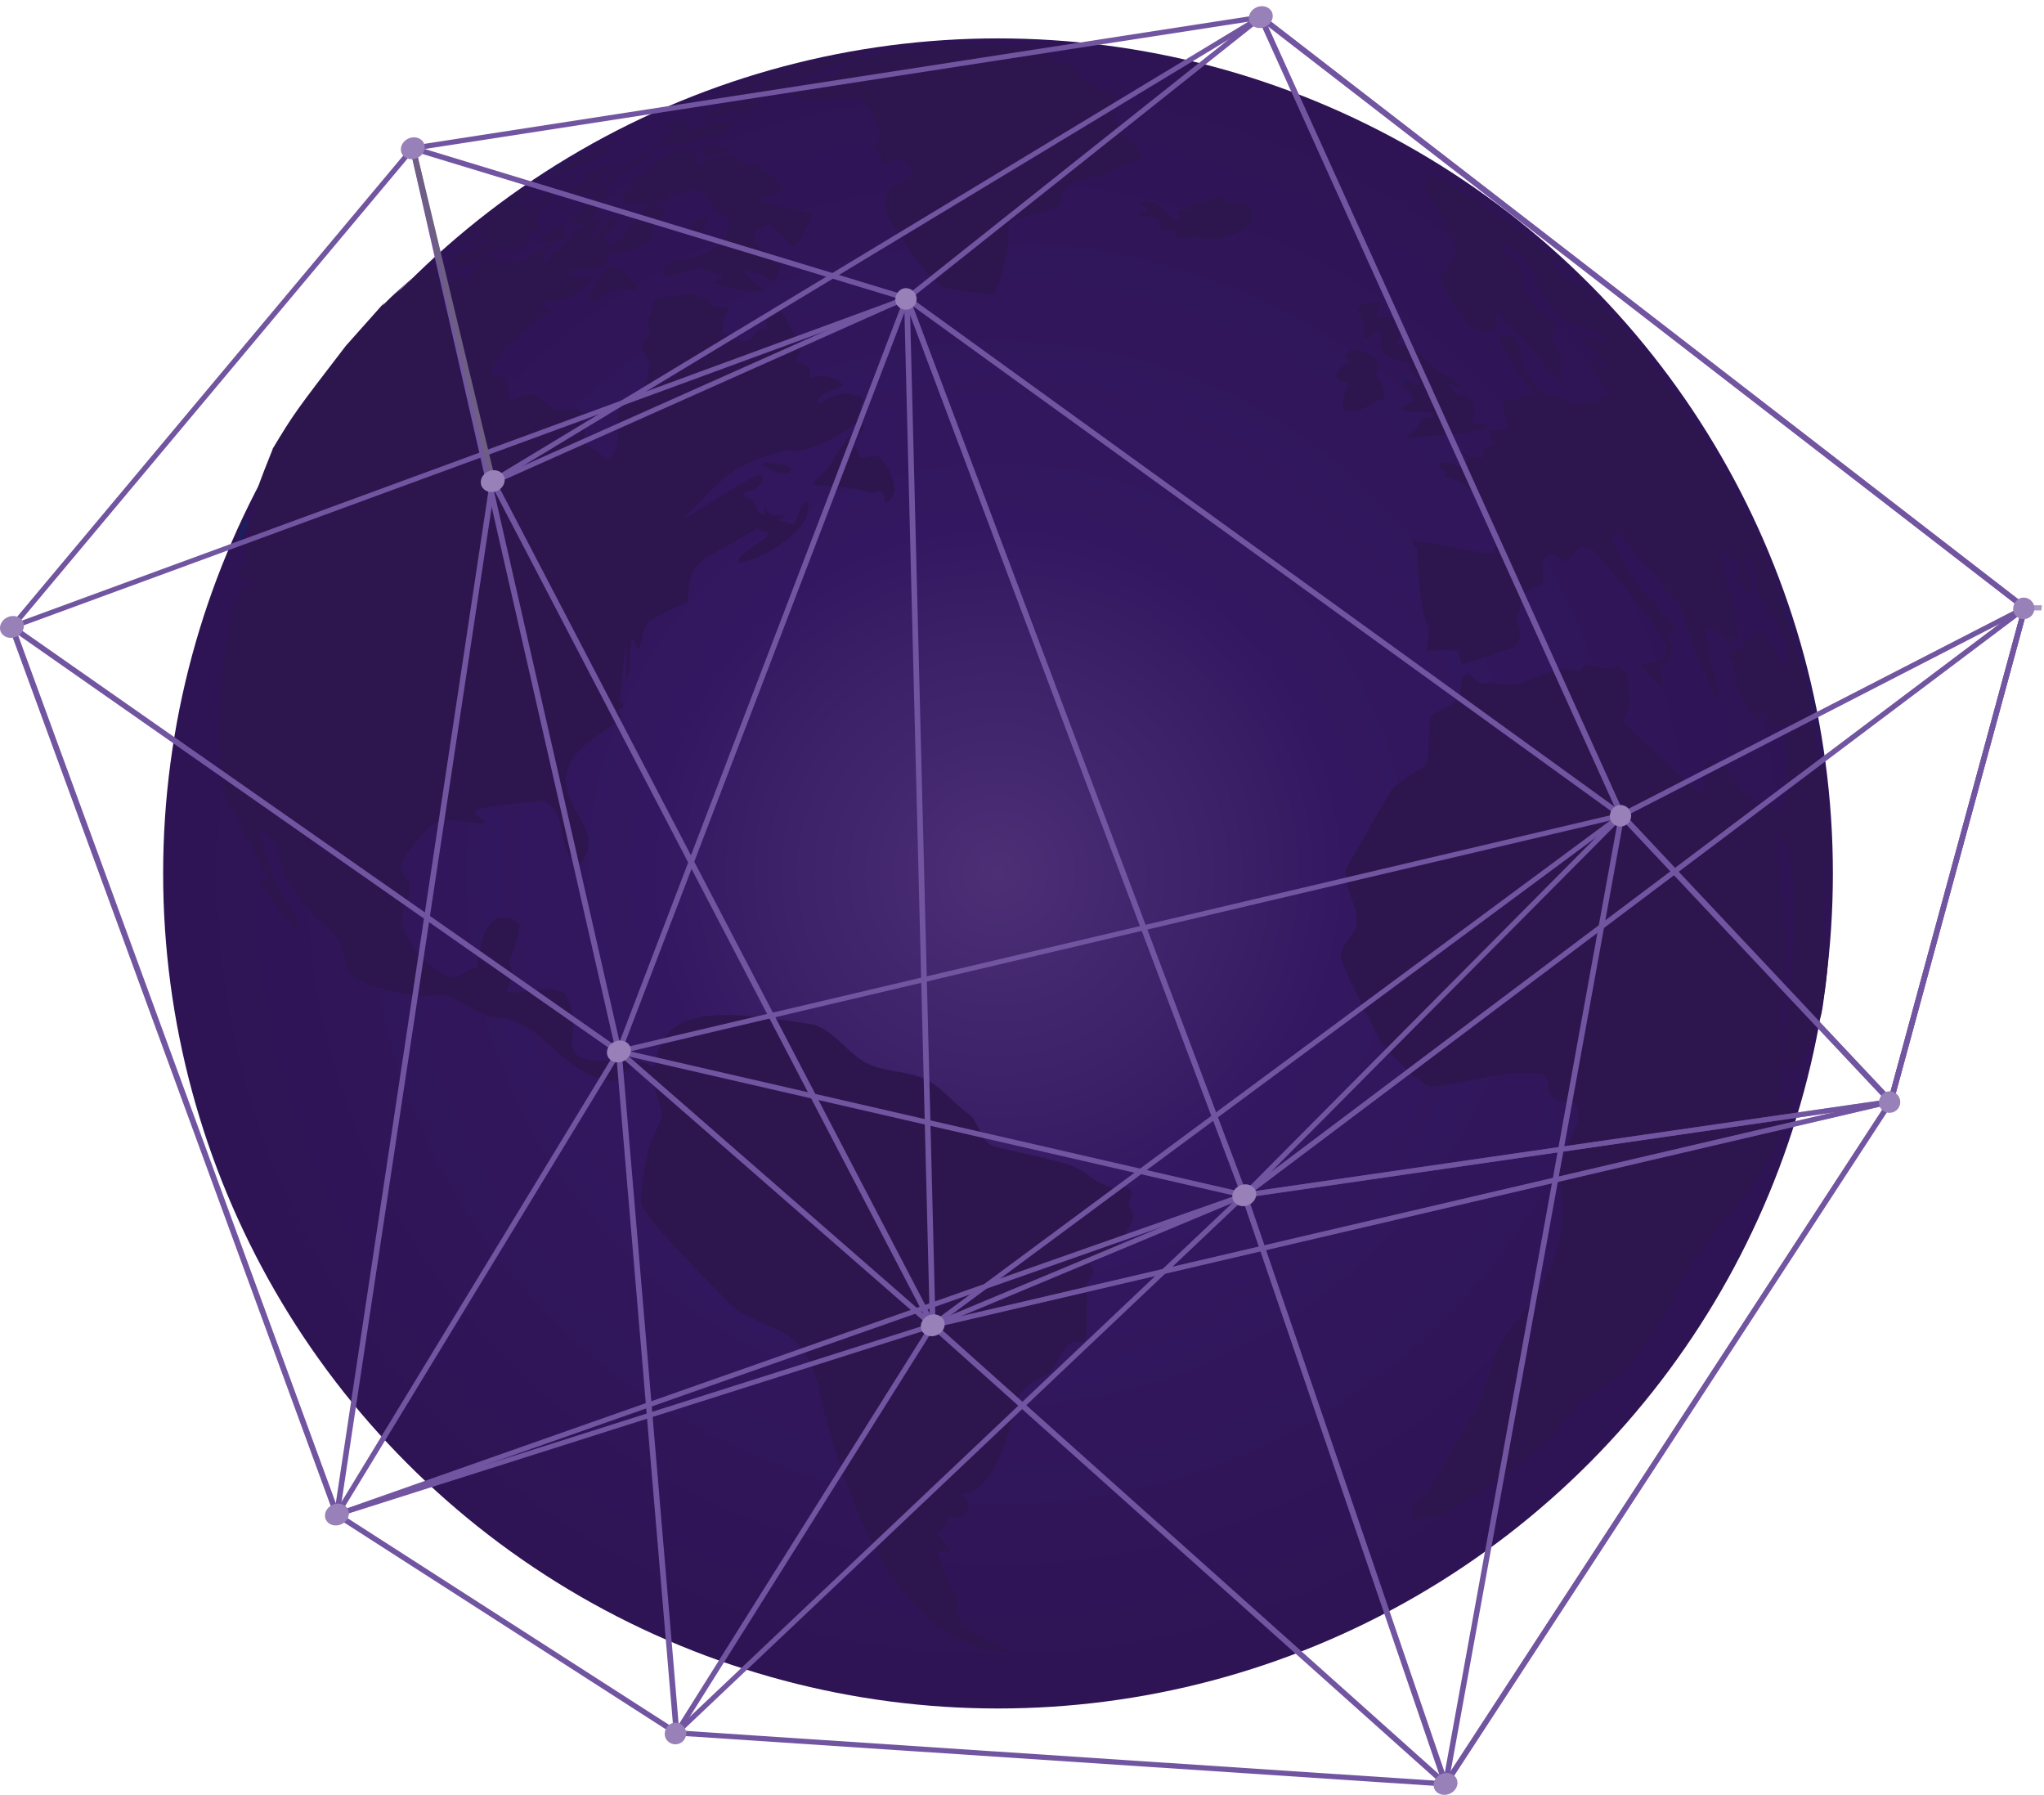 <svg width="213" height="187" viewBox="0 0 213 187" fill="none" xmlns="http://www.w3.org/2000/svg">
<g clip-path="url(#clip0)">
<circle cx="104" cy="91" r="87" fill="url(#paint0_radial)"/>
<path style="mix-blend-mode:screen" d="M64.006 17.349C64.006 17.349 63.938 17.304 63.758 17.349H63.652L62.749 17.53C62.126 17.721 61.54 18.018 61.018 18.41V18.41C61.116 18.41 61.221 18.41 61.319 18.455C61.417 18.5 61.425 18.62 61.395 18.665C61.061 18.944 60.706 19.195 60.333 19.417C60.243 19.462 60.236 19.462 60.183 19.462C60.123 19.229 60.401 19.154 60.409 18.951C60.04 19.075 59.707 19.287 59.438 19.568C59.43 19.592 59.43 19.619 59.438 19.643C59.483 19.816 59.573 19.966 59.611 20.147C59.637 20.212 59.655 20.28 59.664 20.35C59.664 20.478 59.581 20.598 59.603 20.733C59.598 20.756 59.598 20.779 59.603 20.801C59.829 21.034 61.861 19.861 62.388 19.297C62.508 19.177 62.854 18.477 62.629 18.485C62.385 18.523 62.145 18.586 61.914 18.673C62.38 18.357 62.907 18.139 63.381 17.823C63.411 17.891 63.968 17.387 64.006 17.349Z" fill="#2D164E"/>
<path style="mix-blend-mode:screen" d="M58.256 23.441H58.218C58.147 23.47 58.081 23.51 58.023 23.561C57.682 23.897 57.323 24.213 56.947 24.509C56.254 24.93 56.051 25.058 56.021 25.155C56.113 25.157 56.204 25.145 56.292 25.118C56.555 25.065 56.585 25.065 56.638 25.118C56.691 25.17 56.706 25.328 56.826 25.366C56.965 25.371 57.104 25.359 57.24 25.328C57.858 25.251 58.441 25.004 58.926 24.614C59.061 24.456 58.73 23.862 58.73 23.862C58.623 23.673 58.456 23.525 58.256 23.441V23.441Z" fill="#2D164E"/>
<path style="mix-blend-mode:screen" d="M59.919 18.425C59.852 18.415 59.783 18.415 59.716 18.425C59.294 18.53 58.906 18.745 58.595 19.049V19.049C58.655 19.049 58.723 19.049 58.783 19.049C58.843 19.049 58.783 19.102 58.738 19.229C58.693 19.357 58.602 19.515 58.738 19.478C59.068 19.284 59.376 19.055 59.656 18.793C59.972 18.56 60.047 18.44 59.919 18.425Z" fill="#2D164E"/>
<path style="mix-blend-mode:screen" d="M88.254 6.919C87.639 7.423 86.906 7.762 86.124 7.904C85.043 8.197 83.981 8.551 82.94 8.965C82.105 10.085 84.205 10.469 84.227 10.469C89.428 10.085 89.495 10.145 89.856 10.469C89.856 10.469 92.302 13.176 91.512 14.635C91.196 15.229 91.196 15.251 91.211 15.334C91.271 15.65 91.648 15.672 91.753 15.936C91.919 16.342 91.753 16.808 91.979 17.199C92.664 17.041 93.213 16.327 94.033 16.688C94.213 16.732 94.379 16.817 94.52 16.937C94.661 17.056 94.773 17.207 94.846 17.377C94.918 17.547 94.951 17.731 94.941 17.915C94.93 18.1 94.877 18.279 94.786 18.44C94.214 19.117 93.175 19.087 92.656 19.854C92.278 20.541 92.156 21.34 92.31 22.11C92.408 22.425 96.472 29.306 98.421 29.96C97.442 15.672 96.728 9.168 95.742 6.085C96.63 8.799 97.345 14.131 98.421 29.96C103.29 30.893 103.388 30.78 103.689 30.427C104.208 29.848 105.081 25.403 105.088 25.358C105.216 24.704 104.87 24.012 105.247 23.381C105.442 23.05 105.465 23.042 106.684 22.674C110.514 21.515 110.514 21.515 110.62 20.786C110.725 20.057 110.778 19.628 111.47 19.282C113.141 18.432 115.068 18.312 116.738 17.455C117.448 17.162 118.137 16.82 118.8 16.432C118.8 16.432 119.131 16.191 118.74 15.68C118.168 14.928 117.303 14.522 116.753 13.762C116.506 13.244 116.312 12.703 116.174 12.146C115.895 11.537 116.016 11.394 116.362 11.025C116.836 10.544 116.505 10.348 115.534 9.777C112.351 7.897 112.321 7.852 112.05 7.431L112.102 7.295L112.268 7.235C111.342 6.325 109.453 7.047 108.994 5.317L108.678 5.16C108.695 5.07 108.718 4.983 108.746 4.896H108.874C108.452 4.844 107.248 4.761 107.241 4.761C106.565 4.747 105.889 4.803 105.224 4.926C104.524 5.054 103.937 4.596 103.267 4.573C102.327 4.573 100.257 4.573 99.429 4.573C97.924 4.656 97.924 4.656 97.736 4.776C96.915 4.779 96.096 4.859 95.29 5.017C95.29 5.017 95.29 5.017 95.245 5.017H95.313C95.736 5.018 96.157 5.066 96.569 5.16C96.487 5.16 96.487 5.16 95.41 5.16C95.031 5.149 94.651 5.164 94.274 5.205C91.973 5.45 89.718 6.02 87.576 6.897C87.697 6.919 87.697 6.919 88.254 6.919Z" fill="#2D164E"/>
<path style="mix-blend-mode:screen" d="M73.571 23.305C73.767 22.779 73.684 22.553 73.308 22.598C73.308 22.598 72.194 22.892 71.983 23.388C71.87 23.674 72.329 24.411 72.51 24.523C72.999 24.817 73.563 23.328 73.571 23.305Z" fill="#2D164E"/>
<path style="mix-blend-mode:screen" d="M81.45 7.641C81.202 7.739 80.954 7.829 80.698 7.927C81.496 7.739 84.069 7.032 84.461 6.919C82.982 7.448 81.474 7.892 79.945 8.25C79.735 8.281 79.537 8.37 79.373 8.506C79.329 8.794 79.207 9.065 79.02 9.288C78.267 9.055 76.258 10.213 76.182 10.273C76.356 10.348 76.566 10.318 76.732 10.424V10.514C77.148 10.45 77.553 10.329 77.936 10.153C76.468 10.95 76.295 10.762 76.182 10.634C75.069 10.634 75.008 11.085 74.978 11.288C74.346 11.702 73.526 11.747 72.961 12.303L73.014 12.386C73.508 12.378 73.998 12.307 74.474 12.176C75.332 12.003 76.085 11.424 77.025 11.604C76.958 11.77 76.958 11.77 76.762 11.92C77.386 12.048 79.388 11.078 79.208 10.581L78.982 10.529C79.516 10.075 80.112 9.698 80.751 9.408C82.534 8.98 83.166 8.31 83.181 8.16H83.091C84.108 7.978 85.094 7.651 86.019 7.19C85.876 7.18 85.734 7.195 85.597 7.235L89.54 6.009C88.577 6.145 88.517 6.152 88.156 6.182C89.081 5.934 90.037 5.799 90.963 5.558C90.067 5.558 88.57 5.746 88.555 5.746C88.54 5.746 84.92 6.363 84.145 6.664C84.182 6.715 84.231 6.756 84.288 6.784C84.076 6.852 83.851 6.865 83.633 6.821C83.369 6.821 80.276 7.573 79.96 7.919C80.073 7.98 80.111 7.995 81.45 7.641Z" fill="#2D164E"/>
<path style="mix-blend-mode:screen" d="M80.028 23.395C80.585 23.35 81.804 24.899 81.819 24.899C82.112 25.283 82.414 25.651 82.692 25.651C83.445 25.509 84.603 22.583 84.611 22.553C84.644 22.454 84.659 22.349 84.656 22.245L79.057 20.974C79.572 20.629 80.129 20.348 80.713 20.139C81.3 19.876 81.601 19.748 81.578 19.59C81.533 19.192 79.561 17.334 78.613 17.176C78.179 17.196 77.745 17.148 77.326 17.034C76.89 16.823 76.942 16.116 76.348 16.064C75.45 16.178 74.574 16.429 73.751 16.808C72.879 17.139 72.871 17.131 72.736 17.124C72.588 16.619 72.53 16.092 72.562 15.567C71.963 15.504 71.358 15.542 70.771 15.68C69.086 16.078 64.058 20.282 65.007 20.944C65.955 21.606 69.168 20.944 69.597 20.718C69.53 20.448 69.492 20.275 70.899 20.117C72.088 19.989 72.269 19.696 72.404 19.508C72.776 19.757 73.131 20.03 73.466 20.327C73.872 20.763 74.045 21.358 74.429 21.831C74.91 22.41 76.024 22.343 76.032 23.403C76.032 23.403 75.791 25.802 72.48 26.794C71.486 27.088 70.41 27.035 69.469 27.547C69.311 27.658 69.194 27.819 69.138 28.005C69.082 28.19 69.09 28.389 69.161 28.569C69.341 28.735 69.913 28.802 71.667 28.216C72.999 27.765 72.999 27.765 75.362 28.802C75.174 29.005 75.174 29.005 74.218 29.359C74.737 29.817 78.786 30.66 79.614 30.201C79.614 30.081 79.614 30.081 79.373 29.975C78.698 29.445 78.061 28.867 77.469 28.246C78.421 28.259 79.345 28.564 80.118 29.118C80.276 29.223 80.382 29.299 80.464 29.276C80.916 29.133 81.668 27.441 81.307 27.065C80.555 26.245 79.05 26.358 78.613 25.08C78.229 23.959 80.013 23.395 80.028 23.395Z" fill="#2D164E"/>
<path style="mix-blend-mode:screen" d="M75.941 15.62C75.27 15.296 74.52 15.174 73.781 15.266C73.029 15.394 73.255 15.913 73.435 16.064C74.037 16.53 75.926 15.635 75.941 15.62Z" fill="#2D164E"/>
<path style="mix-blend-mode:screen" d="M75.738 9.596C76.1 9.484 76.212 9.461 76.333 9.506C76.335 9.521 76.335 9.536 76.333 9.551C76.148 9.645 75.954 9.719 75.753 9.769C75.312 9.886 74.882 10.04 74.466 10.228C74.248 10.363 74.226 10.619 74.323 10.664C74.421 10.709 74.323 10.664 74.971 10.499C75.219 10.424 75.482 10.499 75.723 10.393C76.325 10.175 76.837 9.784 77.416 9.529C77.778 9.371 78.169 9.318 78.53 9.145L78.606 9.092C78.606 9.092 78.606 9.092 78.327 9.017L78.508 8.927C79.004 8.694 79.004 8.671 79.019 8.626C79.034 8.581 78.906 8.626 78.861 8.589C78.937 8.483 79.125 8.446 79.087 8.265C79.192 8.137 79.366 8.092 79.463 7.964H79.358C78.334 8.276 77.329 8.648 76.348 9.077C76.46 9.078 76.572 9.06 76.679 9.025C76.429 9.163 76.156 9.257 75.874 9.303C75.493 9.379 75.142 9.565 74.865 9.837C75.163 9.786 75.456 9.705 75.738 9.596V9.596Z" fill="#2D164E"/>
<path style="mix-blend-mode:screen" d="M68.799 15.214C68.852 15.214 74.956 14.59 76.566 12.958C77.002 12.522 75.926 12.461 75.911 12.461C74.591 12.736 73.297 13.123 72.043 13.62C71.539 13.822 71.14 13.356 71.245 13.229C71.351 13.101 71.373 13.146 71.561 13.093C72.547 12.815 72.058 12.499 71.953 12.499C71.697 12.533 71.445 12.591 71.2 12.672C70.914 12.672 70.636 12.597 70.342 12.627C70.155 12.649 69.969 12.682 69.785 12.725C69.523 12.896 69.308 13.132 69.161 13.409C69.291 13.408 69.419 13.38 69.537 13.326C69.808 13.229 70.184 13.101 70.29 13.153C70.395 13.206 69.958 13.905 69.928 13.905C69.627 14.184 69.213 14.289 68.942 14.597C68.416 15.221 68.626 15.221 68.799 15.214Z" fill="#2D164E"/>
<path style="mix-blend-mode:screen" d="M190.844 90.504C190.708 88.082 190.588 84.841 190.339 82.42L190.038 80.404C189.459 78.487 189.406 78.148 188.27 71.38L188.315 71.471C185.53 62.229 185.53 62.229 185.478 61.777L185.515 61.822C184.746 59.507 183.82 57.246 182.746 55.055L179.736 49.227C178.868 48.059 177.791 47.062 176.56 46.286C177.802 47.047 178.882 48.046 179.736 49.227C178.592 47.354 177.117 44.82 175.898 42.992C170.63 35.856 170.562 35.713 167.318 32.224L163.856 28.72L163.465 28.366C163.978 28.988 164.528 29.578 165.113 30.133C164.853 29.971 164.602 29.796 164.361 29.607C164.845 30.26 165.42 30.84 166.069 31.329L165.934 31.419C163.518 29.449 161.456 27.08 159.017 25.14C160.237 25.892 161.2 27.02 162.532 27.637C162.223 27.065 158.506 23.877 156.067 22.373C155.312 21.977 154.598 21.506 153.938 20.966C154.048 21.002 154.156 21.045 154.261 21.094C154.026 20.895 153.775 20.716 153.509 20.56L153.381 20.658C152.802 20.4 152.257 20.075 151.755 19.688L152.101 19.808C151.898 19.342 149.761 18.357 149.595 18.304C149.693 18.553 149.693 18.553 150.054 18.966C149.302 18.71 148.933 17.921 148.196 17.658C148.331 17.996 148.707 18.154 148.843 18.492C148.572 19.079 148.572 19.079 148.617 19.44C149.139 20.68 149.745 21.884 150.431 23.042C151.718 25.02 151.665 25.712 151.657 25.779C151.409 27.614 151.409 27.614 150.393 28.336C150.024 28.607 150.032 28.735 150.227 29.216C150.227 29.284 152.952 35.6 155.45 34.48C156.248 34.111 155.849 32.788 155.661 32.149C155.864 32.299 160.327 36.736 161.162 38.165C161.561 38.826 161.915 39.458 162.615 39.458C162.81 38.521 162.732 37.547 162.389 36.653C161.396 34.811 161.636 34.6 162.126 34.142C162.126 33.698 162.126 33.532 160.794 32.675C159.898 32.081 159.898 32.081 158.679 30.118C158.212 29.366 158.98 28.426 158.295 27.719C157.635 27.11 157.019 26.454 156.451 25.757L156.353 25.524L156.444 25.388C157.106 25.606 159.334 27.08 159.499 27.539H159.318C161.042 31.389 161.042 31.389 162.675 32.908C164.097 34.232 166.265 34.036 167.702 35.345C167.465 35.286 167.235 35.201 167.017 35.089L166.874 35.179C166.965 35.352 167.077 35.503 167.183 35.66C166.372 35.359 165.539 35.12 164.692 34.946C165.64 36.247 166.987 37.202 167.702 38.706C166.769 38.706 166.709 37.315 165.708 37.398L165.61 37.556C165.61 37.556 166.746 39.631 166.859 39.812C166.972 39.992 167.822 40.872 167.747 41.308C167.175 41.255 167.175 41.255 167.07 41.308C166.995 41.481 166.965 41.676 166.889 41.857L166.987 41.985C164.361 41.797 164.361 41.797 164.338 42.053L163.977 42.278C163.363 41.957 162.703 41.734 162.02 41.616L163.285 41.834C162.771 41.435 162.127 41.242 161.478 41.293C161.132 41.293 161.049 41.293 160.071 40.195C159.318 39.375 158.506 38.172 158.566 37.15C158.566 36.728 157.941 34.931 157.467 34.894C157.407 34.894 156.045 34.894 156.278 35.548C157.16 37.229 158.195 38.825 159.371 40.315C159.875 40.894 159.898 40.977 159.913 41.007C159.928 41.037 159.838 41.09 159.461 41.165L158.581 41.308L158.325 41.669C156.933 41.631 156.933 41.631 156.549 42C156.701 42.813 156.925 43.611 157.219 44.384L156.993 44.782C156.377 44.685 155.747 44.76 155.172 45C155.31 45.44 155.478 45.87 155.676 46.286C155.373 46.489 155.044 46.651 154.698 46.767C154.687 47.088 154.618 47.404 154.495 47.7C153.724 47.772 152.955 47.537 152.357 47.046C152.52 47.328 152.699 47.602 152.892 47.865L152.756 48.302C152.458 48.429 152.151 48.534 151.838 48.617C151.191 48.204 151.191 48.204 150.137 48.174L149.949 48.58L150.822 49.332L150.461 49.587C156.745 51.332 155.729 57.634 155.729 57.694C152.801 57.483 149.979 56.611 147.074 56.318C147.237 56.586 147.426 56.838 147.639 57.07C147.639 57.145 147.962 64.936 148.963 65.237C148.692 67.643 148.692 67.643 148.64 67.861C150.671 67.703 151.093 67.673 151.966 67.861C152.305 69.237 152.305 69.237 152.32 69.26L157.083 67.681C158.4 67.515 158.731 65.853 158.017 64.733C158.769 61.605 158.814 61.589 160.771 60.815C160.771 58.288 160.771 58.288 161.012 58.115C161.922 57.363 162.63 58.566 163.48 58.574C164.233 57.198 164.895 56.318 166.107 57.356C166.167 57.408 172.812 65.034 173.474 67.177C173.971 68.794 173.738 68.824 170.931 69.207C171.587 70.096 172.345 70.906 173.188 71.621C173.429 70.869 172.955 70.117 173.098 69.365L173.512 69.418C173.866 68.891 174.009 68.267 174.332 67.733C173.918 66.274 173.918 66.274 173.926 65.755L174.347 65.643L174.919 66.395C174.776 65.71 174.776 65.71 172.526 63.011L172.631 62.575C171.57 62.101 170.735 61.732 167.92 55.972C168.081 55.736 168.305 55.551 168.568 55.438L174.957 62.958C174.957 62.958 174.957 62.958 176.883 68.463L178.908 73.095C178.946 72.798 178.966 72.499 178.968 72.2C178.861 71.121 178.646 70.056 178.328 69.019C177.636 65.575 177.636 65.575 177.975 65.319C178.459 65.451 178.907 65.69 179.285 66.019C179.663 66.349 179.961 66.76 180.157 67.222C180.301 66.959 180.425 66.685 180.526 66.402H180.977C181.369 63.281 179.111 60.574 179.502 57.416C179.767 57.338 180.051 57.351 180.308 57.453L180.127 57.837C180.403 58.19 180.749 58.482 181.143 58.694C181.285 59.152 181.285 59.642 181.143 60.1C181.498 60.614 181.825 61.146 182.121 61.695C183.626 60.822 181.369 59.281 181.828 58.002C182.498 57.859 182.58 58.078 182.814 58.596L182.595 59.002C182.829 59.379 182.829 59.379 183.175 60.725L182.927 61.086C184.018 63.77 186.486 65.861 186.381 69.064L186.005 69.275C184.703 68.403 184.77 65.515 182.656 66.064C182.624 66.341 182.512 66.603 182.332 66.816C182.084 66.733 181.737 66.635 181.482 66.575C181.553 66.844 181.693 67.091 181.888 67.29C181.399 67.703 180.744 67.455 180.225 67.711C180.18 68.032 180.162 68.356 180.172 68.681L180.571 68.801C180.782 70.403 181.173 73.388 183.152 75.05L183.461 74.742V74.313C184.108 74.855 184.319 75.749 185.064 76.208C185.162 75.928 185.227 75.638 185.259 75.343C185.465 75.548 185.707 75.712 185.974 75.825C186.306 81.893 186.351 82.833 185.688 84.473C184.815 84.397 184.672 84.21 184.394 83.36C184.114 83.376 183.849 83.487 183.641 83.676C180.737 83.465 181 79.246 177.967 79.164C177.403 80.171 177.847 81.337 177.455 82.375L177.041 82.54C176.417 82.081 169.749 76.02 169.275 75.231C169.124 74.983 169.328 74.539 169.478 74.298C169.839 73.719 169.839 73.719 169.561 70.132C169.14 69.844 168.703 69.58 168.251 69.343C167.664 69.786 167.664 69.786 165.241 69.23C165.014 69.456 164.814 69.708 164.647 69.982C161.486 68.748 158.92 72.238 155.781 71.125H155.315C154.427 71.305 154.118 71.365 153.155 70.207L152.974 70.087C152.832 70.194 152.699 70.312 152.575 70.44C151.981 71.192 152.432 72.193 151.823 72.915C151.07 73.817 149.746 73.802 149.084 74.787C148.888 75.08 148.978 75.599 148.963 75.953C148.76 79.773 148.76 79.773 147.736 80.269C146.74 80.796 145.827 81.467 145.027 82.262C144.455 83.179 140.233 90.534 140.233 90.534C140.06 92.489 141.355 94.136 141.385 96.046C141.385 97.648 139.127 98.415 139.88 100.265C140.963 103.047 142.468 105.626 143.755 108.311C144.297 109.439 148.354 113.312 149.121 113.237C152.937 112.876 156.647 111.439 160.53 111.86C160.668 111.895 160.796 111.965 160.899 112.063C161.606 112.65 161.102 113.718 161.787 114.319C162.472 114.921 163.337 114.62 164.097 114.853C164.601 116.357 164.601 116.357 163.977 117.861C170.547 119.072 174.693 120.178 177.689 121.621C174.739 120.185 170.479 119.05 163.977 117.861C162.246 121.93 162.246 121.93 162.509 123.125C162.931 124.96 163.503 127.472 161.155 132.984C160.071 135.518 158.009 137.383 156.579 139.684C155.255 141.828 155.074 144.422 153.877 146.603C149.106 155.093 148.971 155.228 148.203 156.018C147.603 156.59 147.142 157.293 146.856 158.071C149.302 158.823 152.177 156.867 153.117 156.228L156.88 153.566L161.666 149.746C162.75 148.618 163.39 147.152 164.549 146.084C165.873 144.858 167.642 144.272 168.944 143.023C172.067 140.015 174.964 134.12 175.265 133.383C176.469 130.435 180.601 125.923 181.828 124.622C183.754 122.486 186.343 116.884 186.983 114.688C186.494 114.53 186.494 114.53 185.636 114.688C185.44 114.417 185.44 114.417 185.846 110.928C185.878 109.635 185.823 108.341 185.681 107.055C185.613 103.701 186.268 100.362 185.967 97.001L185.079 86.413C185.29 86.744 185.29 86.744 185.515 88.27C185.755 88.039 185.922 87.744 185.997 87.421C188.172 95.407 185.869 103.416 186.125 111.417C187.005 111.003 187.005 111.003 187.397 111.093C189.715 106.1 189.715 106.1 189.828 105.453L189.752 105.927C189.805 105.664 189.865 105.311 189.91 105.047L189.955 104.754L190.211 102.912C190.317 102.069 190.445 101.009 190.64 98.136C190.64 98.287 190.64 98.43 190.64 98.565C190.693 95.986 190.859 92.873 190.844 90.504ZM190.302 99.761C190.129 99.4 190.129 99.4 190.257 96.392C190.174 97.347 190.174 97.347 190.121 97.76C189.895 91.248 189.986 90.654 190.121 89.834C190.497 90.406 190.655 95.219 190.595 97.994C190.559 98.589 190.46 99.178 190.302 99.753V99.761Z" fill="#2D164E"/>
<path style="mix-blend-mode:screen" d="M188.413 71.298C188.413 71.403 188.473 71.553 188.503 71.659L188.94 73.599V73.501C189.09 74.652 189.323 75.757 189.549 76.93C189.145 73.99 188.511 71.086 187.653 68.245L187.148 66.696C188.172 70.177 188.202 70.32 188.654 72.163C188.548 71.877 188.48 71.591 188.413 71.298Z" fill="url(#paint1_radial)"/>
<path style="mix-blend-mode:screen" d="M186.862 65.801C186.9 65.913 186.945 66.026 186.99 66.132C186.862 65.71 186.689 65.312 186.599 64.876C186.649 65.011 186.697 65.149 186.742 65.289L185.711 62.229V62.266C185.663 62.106 185.598 61.953 185.515 61.807C185.922 63.011 186.418 64.545 187.118 66.695L186.862 65.801Z" fill="url(#paint2_radial)"/>
<path style="mix-blend-mode:screen" d="M190.121 80.675C189.993 79.419 189.752 78.178 189.519 76.915C189.67 77.87 189.835 79.006 190.046 80.374L190.121 80.675Z" fill="url(#paint3_radial)"/>
<path style="mix-blend-mode:screen" d="M140.527 39.819C140.53 39.844 140.53 39.869 140.527 39.894C140.272 40.494 140.083 41.119 139.962 41.759C139.88 42.248 139.91 42.511 140.068 42.684C140.346 43.023 141.641 42.88 142.589 42.271C142.817 42.106 143.053 41.953 143.296 41.812C143.59 41.661 143.989 41.774 144.214 41.451C144.342 41.27 144.29 40.849 144.056 40.203C143.957 39.934 143.821 39.681 143.65 39.451C143.536 39.338 143.465 39.19 143.447 39.032C143.429 38.873 143.466 38.713 143.552 38.578C143.67 38.346 143.705 38.081 143.65 37.826C143.556 37.535 143.362 37.287 143.101 37.127C142.988 37.053 142.869 36.988 142.747 36.931C142.446 36.788 142.122 36.721 141.821 36.578C141.693 36.531 141.578 36.457 141.483 36.36C141.483 36.36 141.483 36.36 141.422 36.36C141.362 36.36 139.383 36.871 140.617 37.556C140.705 37.61 140.807 37.639 140.911 37.638C140.856 37.682 140.795 37.717 140.73 37.743C140.288 37.913 139.883 38.168 139.541 38.495C139.443 38.592 139.372 38.712 139.334 38.843C139.296 38.975 139.292 39.114 139.323 39.248C139.357 39.352 139.414 39.449 139.489 39.529C139.564 39.61 139.657 39.673 139.759 39.714C140.011 39.776 140.268 39.811 140.527 39.819V39.819Z" fill="#2D164E"/>
<path style="mix-blend-mode:screen" d="M59.174 16.808C58.979 16.906 57.421 17.808 57.346 17.913C57.428 17.936 57.511 17.936 59.174 16.808Z" fill="url(#paint4_radial)"/>
<path style="mix-blend-mode:screen" d="M50.422 23.38C50.459 23.376 50.495 23.363 50.527 23.343C51.024 22.997 51.46 22.591 51.95 22.23C52.845 21.606 53.808 21.087 54.696 20.44C54.9 20.29 54.9 20.29 55.163 19.801V19.748C54.872 19.85 54.599 19.995 54.35 20.177C54.576 19.981 54.576 19.981 54.614 19.823H54.508C53.402 20.29 53.402 20.29 48.54 24.283C48.061 24.631 47.68 25.097 47.434 25.636H47.479C48.578 25.148 49.391 24.148 50.422 23.38Z" fill="#2D164E"/>
<path style="mix-blend-mode:screen" d="M57.195 18.771C57.51 18.678 57.809 18.539 58.083 18.357C59.588 17.515 60.341 17.184 60.341 17.184C60.835 17.026 61.32 16.84 61.793 16.628C62.162 16.432 63.554 15.47 63.569 15.454C63.84 15.266 63.855 15.236 63.885 15.184C63.738 15.186 63.593 15.225 63.464 15.296C63.035 15.537 62.674 15.868 62.245 16.116C62.772 15.597 63.389 15.176 63.9 14.612H63.84C63.84 14.612 62.087 15.515 62.026 15.755C61.966 15.996 61.755 16.379 60.423 16.688C60.456 16.648 60.491 16.61 60.529 16.575V16.575C60.709 16.379 61.327 16.259 61.071 15.973C61.071 15.973 57.481 17.703 57.451 18.229C58.042 17.951 58.617 17.639 59.174 17.297C59.001 17.583 58.685 17.673 58.422 17.868C58.467 17.868 58.474 17.868 58.896 17.643C59.137 17.511 59.389 17.4 59.648 17.312C58.884 17.775 58.092 18.192 57.278 18.56C57.075 18.605 57.067 18.756 57.195 18.771Z" fill="#2D164E"/>
<path style="mix-blend-mode:screen" d="M47.306 27.584C47.562 27.644 47.765 27.419 48.006 27.434L48.044 27.479C47.931 27.787 47.637 27.96 47.487 28.231C48.942 27.737 50.306 27.011 51.528 26.08C51.781 25.84 52.071 25.642 52.386 25.494H52.439C52.388 25.575 52.345 25.66 52.311 25.749C52.642 25.889 52.988 25.992 53.342 26.058C54.185 25.832 54.185 25.832 55.028 24.877L55.065 24.832C54.975 24.832 54.975 24.832 54.185 25.238C54.351 24.983 54.573 24.769 54.834 24.612C55.094 24.454 55.387 24.357 55.69 24.328C55.893 24.328 55.938 24.328 56.006 24.268C56.074 24.208 56.442 23.869 56.375 23.516C55.931 23.26 55.742 22.764 55.976 22.471C56.694 21.632 57.353 20.745 57.947 19.816C57.86 19.778 57.769 19.748 57.677 19.726V19.636C56.826 20.387 56.239 21.365 55.246 21.929C55.148 21.523 55.569 21.388 55.697 21.094L55.622 21.042C55.257 21.248 54.877 21.426 54.486 21.576C54.599 21.388 54.802 21.275 54.9 21.072L54.855 21.027C54.298 21.192 53.884 21.628 53.349 21.831C53.681 21.373 54.222 21.17 54.599 20.764C54.26 20.764 49.888 23.621 49.993 24.148C50.054 24.172 50.112 24.202 50.166 24.238C50.083 24.381 50.076 24.388 49.556 24.696C48.683 25.223 48.646 25.328 48.653 25.448C48.705 25.464 48.76 25.464 48.811 25.448C49.293 25.351 49.692 25.027 50.173 24.922C50.512 24.847 50.858 24.997 51.197 24.922C50.657 25.296 50.056 25.573 49.421 25.742C47.118 26.471 46.892 27.486 47.306 27.584Z" fill="#2D164E"/>
<path style="mix-blend-mode:screen" d="M66.226 30.126C66.288 30.1 66.34 30.055 66.376 29.998C66.396 29.912 66.392 29.822 66.366 29.737C66.339 29.653 66.291 29.577 66.226 29.517C66.083 29.381 65.887 29.306 65.752 29.156C65.559 28.87 65.345 28.598 65.112 28.344L64.962 28.246C64.721 28.088 64.352 28.088 64.073 27.938C63.795 27.787 63.893 27.584 63.72 27.479C63.695 27.47 63.669 27.47 63.645 27.479C63.217 27.892 62.834 28.348 62.501 28.84C62.388 28.998 62.252 29.209 62.154 29.366L61.221 30.87C61.771 30.916 61.771 30.916 61.816 31.194C61.861 31.472 61.868 31.547 61.921 31.54C62.116 31.438 62.294 31.306 62.448 31.149C63.003 30.604 63.703 30.23 64.465 30.073C65.044 30.021 65.616 30.344 66.226 30.126Z" fill="#2D164E"/>
<path style="mix-blend-mode:screen" d="M146.163 39.496C146.081 39.496 146.088 39.556 146.118 39.639L146.705 39.684C146.538 39.588 146.354 39.524 146.163 39.496V39.496Z" fill="url(#paint5_radial)"/>
<path style="mix-blend-mode:screen" d="M89.307 45.7C89.864 44.948 90.112 44.481 90.059 44.256C90.025 44.248 89.989 44.248 89.954 44.256C89.278 44.665 88.686 45.198 88.208 45.828C87.456 46.768 86.929 47.865 86.176 48.836C85.777 49.339 85.22 49.693 84.852 50.219C84.709 50.422 84.852 50.482 84.852 50.513C84.852 50.543 84.95 50.565 87.215 50.746C88.312 50.806 89.401 50.972 90.466 51.242C90.591 51.283 90.719 51.313 90.85 51.332C91.218 51.332 91.602 50.986 91.956 51.332C92.105 51.554 92.179 51.817 92.167 52.084C92.167 52.332 92.294 52.355 92.362 52.347C92.724 52.302 93.175 51.595 93.22 51.016C93.134 49.814 92.637 48.678 91.813 47.798C91.437 47.392 91.437 47.392 90.105 47.685C89.698 47.775 89.608 47.685 89.517 47.354C89.344 46.715 89.186 46.602 88.938 46.474C88.81 46.407 88.81 46.361 88.87 46.234C89 46.044 89.146 45.865 89.307 45.7V45.7Z" fill="#2D164E"/>
<path style="mix-blend-mode:screen" d="M142.182 33.923C142.258 34.382 141.904 34.818 142.084 35.285C142.227 35.337 142.528 35.285 143.153 34.833C143.386 34.66 143.582 34.51 143.74 34.593C144.387 34.946 143.635 35.645 143.86 36.149C143.981 36.503 144.199 36.817 144.489 37.053C144.779 37.29 145.13 37.44 145.501 37.488C145.979 37.559 146.442 37.709 146.871 37.932C146.871 38.097 146.811 38.27 146.871 38.428C147.149 38.924 147.623 39.27 147.894 39.789C148.03 40.33 147.367 40.015 146.886 39.789C146.683 39.691 146.683 39.691 146.096 39.646C146.329 40.33 147.097 40.661 147.255 41.398C147.337 41.797 146.969 42.007 146.434 42.263C146.291 42.331 146.081 42.436 146.156 42.594C146.231 42.752 146.434 42.947 147.699 42.91C148.233 42.91 149.354 42.865 149.384 43.226C149.414 43.587 149.159 43.556 148.767 43.549C148.651 43.536 148.533 43.55 148.424 43.591C148.314 43.631 148.215 43.697 148.135 43.782C147.864 44.03 147.819 44.414 147.578 44.684C147.337 44.955 146.878 45.218 146.577 45.542V45.647C146.743 45.685 146.743 45.685 149.166 45.384C150.393 45.233 151.635 45.324 152.861 45.151H152.906L155.014 44.436C155.017 44.414 155.017 44.391 155.014 44.369C154.577 43.932 154.02 44.316 153.508 44.151C153.283 43.519 153.87 42.94 153.629 42.308C153.2 41.18 152.748 41.203 152.395 41.218C151.582 41.263 151.025 40.12 151.025 40.105V40.052C151.078 40.052 151.078 40.052 151.71 40.18C152.003 40.278 152.395 40.421 152.365 40.27C152.271 40.139 152.157 40.025 152.026 39.932C151.032 39.18 149.768 38.781 148.888 37.894C148.512 37.413 148.086 36.974 147.616 36.586C146.969 36.149 146.219 35.89 145.441 35.834V35.834C145.975 35.36 146.675 32.998 145.238 32.938C144.986 32.936 144.734 32.953 144.485 32.991C143.575 33.111 143.409 33.134 143.401 32.893C143.401 32.419 144.199 31.524 143.537 31.487C143.537 31.487 141.746 31.487 141.482 32.149C141.465 32.218 141.465 32.29 141.482 32.359C141.701 32.916 142.092 33.352 142.182 33.923Z" fill="#2D164E"/>
<path style="mix-blend-mode:screen" d="M24.789 57.108C25.015 56.574 25.143 56.01 25.354 55.468C25.482 55.145 25.632 54.829 25.745 54.506L25.782 54.385C25.782 54.385 25.88 54.084 25.737 54.114H25.67C25.188 54.506 24.646 56.995 24.744 57.123C24.76 57.119 24.775 57.114 24.789 57.108V57.108Z" fill="url(#paint6_radial)"/>
<path style="mix-blend-mode:screen" d="M130.563 22.072C130.568 22.04 130.568 22.007 130.563 21.974C130.384 21.687 130.121 21.462 129.81 21.327L129.615 21.26C129.089 21.219 128.566 21.146 128.049 21.042C127.688 20.899 127.425 20.538 126.996 20.568C126.567 20.598 126.032 20.891 125.543 21.004C125.054 21.117 124.557 21.087 124.091 21.245C123.79 21.35 124.008 21.718 123.775 21.854C123.541 21.989 123.255 21.726 123.022 21.854L122.894 21.937C122.796 22.358 123.18 22.846 122.714 23.223C122.187 22.864 121.715 22.431 121.314 21.937C120.907 21.185 119.192 20.688 118.71 21.072C118.845 21.463 119.32 21.38 119.53 21.658C119.395 22.222 118.725 22.132 118.454 22.531C118.783 22.614 119.127 22.614 119.455 22.531C119.989 22.433 121.668 23.019 120.734 23.794C121.133 24.29 121.668 23.869 122.127 23.997C122.586 24.125 122.608 24.305 122.608 24.749C122.721 24.847 122.811 24.884 123.76 24.749C124.101 24.699 124.446 24.676 124.791 24.681C125.242 24.681 125.664 24.915 126.115 24.937H126.303C126.858 24.896 127.406 24.793 127.936 24.629C129.073 24.351 130.796 23.125 130.713 22.734C130.661 22.493 130.458 22.335 130.382 22.102C130.42 22.072 130.42 22.072 130.563 22.072Z" fill="#2D164E"/>
<path style="mix-blend-mode:screen" d="M79.637 48.174C79.14 48.362 80.276 48.926 80.502 49.016C82.007 49.715 82.511 48.956 82.519 48.948C82.7 48.55 80.178 48.084 79.637 48.174Z" fill="#2D164E"/>
<path style="mix-blend-mode:screen" d="M117.671 125.592C117.558 124.983 118.371 124.156 117.604 123.765C117.054 123.486 116.52 123.892 115.97 123.765C114.209 123.381 113.05 121.847 111.365 121.328C108.851 120.576 106.247 120.11 103.696 119.471C102.191 118.929 102.086 117.215 101.167 116.23C99.61 115.214 98.443 113.575 96.818 112.643C94.688 111.432 92.069 111.845 89.962 110.567C88.291 109.552 87.17 107.837 85.386 106.98C85.095 106.843 84.786 106.747 84.468 106.694C75.814 105.393 68.973 104.363 68.205 111.206C65.639 109.379 59.039 112.267 59.648 108.01C59.883 106.465 59.619 104.884 58.896 103.498C56.886 102.483 54.855 103.536 52.83 103.4C53.492 101.19 53.492 101.19 53.011 100.159C53.62 98.953 54.017 97.65 54.185 96.309C53.801 95.978 50.422 93.256 49.714 100.866C48.556 100.791 47.803 102.423 46.478 101.656C43.363 99.874 42.294 97.603 41.963 96.392C41.519 94.888 42.768 93.76 42.716 92.369C42.716 91.474 41.496 91.045 41.812 90.022C42.219 88.699 44.657 86.225 45.229 85.781C46.253 85.029 50.204 85.886 50.234 85.901L50.587 85.608C50.246 85.327 49.881 85.076 49.496 84.856L49.587 84.42C50.377 83.961 56.661 83.412 56.691 83.427C59.385 84.864 57.744 88.646 60.326 90.143C63.373 86.924 58.474 84.074 59.016 80.833C59.558 77.592 62.929 76.705 64.796 74.569H64.751L64.472 74.261L64.517 73.855L64.909 73.742C64.909 73.599 64.909 73.403 64.961 73.26L64.578 73.118L65.202 66.974C65.247 67.884 65.247 70.644 65.247 70.651C65.541 70.463 65.541 70.463 65.797 66.425C66.095 66.812 66.335 67.24 66.512 67.696C67.061 66.748 66.88 65.507 67.731 64.688C68.999 63.968 70.302 63.312 71.637 62.725C71.975 59.551 71.975 59.551 73.751 57.89C74.052 57.89 74.052 57.89 79.215 54.882L79.042 55.243C79.337 55.358 79.651 55.422 79.968 55.431V55.874C76.957 57.995 76.957 57.995 76.957 58.611C78.982 58.611 85.236 55.025 84.099 52.227C83.241 52.799 83.204 53.851 82.692 54.626L81.036 54.152C81.355 54.05 81.633 53.846 81.826 53.573V53.656C81.789 53.656 81.774 53.656 81.653 53.656C81.177 53.761 80.68 53.717 80.231 53.528C80.082 53.474 79.957 53.368 79.879 53.231C79.8 53.093 79.773 52.932 79.802 52.776C79.802 52.648 79.802 52.633 79.802 52.626C79.715 52.806 79.665 53.002 79.654 53.202C79.644 53.403 79.674 53.603 79.742 53.791C78.989 53.423 78.831 53.039 78.53 52.092C77.778 51.821 77.778 51.768 77.439 51.385C78.53 51.084 79.32 50.873 79.554 49.776C78.989 49.227 78.989 49.227 71.208 54.092C76.566 48.52 76.566 48.52 82.075 46.85C83.324 47.708 88.953 44.918 89.819 43.361C89.54 42.684 89.54 42.684 89.947 41.684L89.698 41.293L88.344 41.007H87.952C87.015 41.137 86.126 41.505 85.371 42.075L85.206 41.707C85.657 41.067 85.868 40.955 87.538 40.338C84.302 40.616 81.149 40.887 77.687 41.233C80.871 40.895 83.64 40.646 87.561 40.331C87.662 40.292 87.752 40.23 87.824 40.15C87.9 39.955 86.598 38.834 84.965 39.263C84.596 39.36 84.596 39.36 84.4 39.263C84.287 38.947 84.543 38.601 84.317 38.293C84.092 37.984 83.399 37.984 83.091 37.541C82.963 37.368 83.053 37.21 83.294 36.871C83.655 36.367 83.655 36.367 82.865 34.969C80.886 31.427 80.886 31.427 79.915 33.284C79.764 33.57 80.148 33.871 79.915 34.157C79.682 34.442 79.117 34.157 78.846 34.548C78.229 35.39 78.229 35.39 78.056 35.443C76.98 35.773 76.227 34.894 75.287 34.691C75.21 33.737 75.477 32.788 76.039 32.013C75.49 31.833 74.91 32.096 74.361 31.893C74.233 31.848 74.158 31.758 73.985 31.472C73.924 31.374 73.789 31.141 72.434 30.72C72.245 30.639 72.036 30.612 71.832 30.645C70.591 30.976 69.266 30.705 68.07 31.209C68.288 32.359 66.873 33.389 67.829 34.593C67.648 35.157 66.911 35.345 66.873 35.999C66.835 36.653 67.626 37.21 67.626 37.947C67.626 37.947 67.686 40.955 65.977 41.331C65.601 41.421 64.751 41.684 64.939 42.316C64.804 42.474 64.647 42.61 64.472 42.722C64.021 44.436 65.15 46.587 63.193 47.941C62.583 47.001 61.492 46.73 60.642 46.128C60.827 45.743 60.923 45.322 60.923 44.895C60.923 44.468 60.827 44.047 60.642 43.662L61.123 43.271C61.123 43.203 61.123 43.053 61.123 42.977C60.958 42.965 60.792 42.965 60.627 42.977C59.821 42.225 58.843 42.902 57.978 42.669C57.112 42.436 56.646 41.534 55.803 41.24C55.641 41.185 55.475 41.142 55.306 41.112C54.553 40.985 53.981 41.549 53.312 41.737C53.078 41.549 53.078 41.549 52.785 39.782C52.68 39.165 52.68 39.165 51.235 39.029C50.904 37.157 55.479 33.766 57.436 32.314C57.21 31.72 56.555 31.983 56.187 31.69C59.949 31.013 59.949 31.013 62.147 28.682C60.642 28.938 60.371 28.99 59.174 28.314C60.589 27.802 62.41 28.697 63.486 27.043C63.362 26.962 63.22 26.913 63.072 26.9C63.072 26.9 63.78 26.043 64.525 26.509C66.986 25.621 66.986 25.621 67.633 25.05C67.787 24.914 67.921 24.757 68.032 24.584C68.295 24.14 67.859 23.659 68.1 23.207C68.341 22.756 68.852 22.831 69.131 22.531C69.254 22.311 69.354 22.079 69.432 21.839C69.432 21.839 67.332 19.703 66.64 22.704C65.36 23.456 64.442 26.464 62.877 25.042C63.012 24.117 64.879 23.538 64.006 22.613C63.02 22.989 62.621 23.982 61.891 24.629C61.635 24.17 62.644 22.824 62.659 22.824C62.343 22.794 62.026 22.794 61.71 22.824C63.215 20.357 63.215 20.357 63.215 20.064L62.982 19.891C63.855 18.545 63.855 18.545 67.934 16.131C67.682 16.093 67.425 16.111 67.181 16.184C63.915 16.936 59.505 23.072 59.468 23.125L59.581 23.35C59.927 23.35 60.273 23.275 60.619 23.253L60.672 23.463C60.235 23.634 59.836 23.89 59.498 24.215V24.328L59.709 24.373C59.009 25.569 57.496 25.975 56.924 27.291C56.39 26.734 56.39 26.734 57.391 25.674C56.819 25.524 56.819 25.524 54.96 26.99C54.855 27.073 54.207 27.464 51.95 27.358C51.799 27.14 51.829 26.855 51.671 26.607C49.812 27.08 49.263 28.163 48.164 30.306C47.961 29.765 48.435 29.314 48.375 28.802C47.374 28.96 46.554 29.78 45.462 29.622C45.922 29.171 46.659 29.005 46.832 28.268L46.659 28.223C46.411 28.359 46.373 28.381 45.666 28.299C45.575 28.173 45.471 28.057 45.357 27.953C44.853 28.058 44.567 28.494 44.168 28.757C44.25 28.605 44.343 28.459 44.447 28.321C44.175 28.503 43.922 28.712 43.694 28.945C43.928 28.448 44.244 27.993 44.627 27.599C43.416 28.712 43.416 28.712 41.21 30.607C41.91 29.938 42.663 29.336 43.37 28.682C42.13 29.661 40.953 30.718 39.848 31.848C39.923 31.714 40.009 31.585 40.104 31.464L36.033 36.037C30.765 42.902 30.652 43.038 28.319 46.91L28.439 46.73C26.874 50.663 26.874 50.663 26.686 51.738C26.588 52.047 26.453 52.49 26.347 52.776L26.588 53.167C26.146 54.535 25.811 55.935 25.587 57.356C25.495 57.966 25.57 58.59 25.805 59.16C25.678 59.121 25.547 59.098 25.414 59.093C25.352 59.098 25.29 59.08 25.241 59.04C25.241 59.04 25.203 59.003 25.151 58.807C25.098 58.611 25.023 58.386 24.948 58.371C24.828 58.923 24.828 59.495 24.948 60.048C25.128 60.672 25.572 60.582 25.58 60.582C25.648 60.553 25.71 60.51 25.76 60.455C25.811 60.401 25.849 60.336 25.873 60.266C25.919 60.143 25.945 60.014 25.948 59.882C25.954 59.78 25.954 59.677 25.948 59.574C26.2 60.154 26.333 60.777 26.34 61.409C26.129 61.289 25.835 61.138 25.587 61.025C22.953 64.304 22.035 80.735 23.788 83.803C24.014 83.803 24.014 83.803 27.83 91.647H26.927C27.386 92.609 30.75 96.956 30.78 96.993C31.088 96.55 31.404 96.084 29.854 93.888C29.147 92.888 28.349 91.76 27.009 86.3C28.695 87.533 28.876 88.338 29.102 89.353C29.216 90.07 29.439 90.765 29.764 91.414C30.449 92.512 31.269 93.497 32.022 94.564C32.97 95.948 34.588 96.723 35.386 98.242C36.025 99.468 35.724 101.107 37.041 102.002C37.252 102.129 37.477 102.232 37.711 102.31C38.113 102.502 38.525 102.673 38.945 102.821C40.3 103.167 41.7 103.385 43.062 103.716C44.424 104.047 45.944 103.25 47.314 104.032C50.452 105.814 50.452 105.814 51.551 105.935L52.1 106.002C57.029 106.687 59.069 112.77 64.465 112.597C66.865 108.597 68.348 113.395 68.875 115.643C69.04 116.35 69.04 116.35 67.686 119.313C67.686 119.365 66.361 124.697 66.933 125.697C67.023 125.863 67.136 126.081 67.242 126.239C69.01 128.863 76.272 136.015 76.333 136.09C78.109 137.594 80.51 137.97 82.353 139.308C83.776 140.331 84.844 142.316 85.364 144.963C85.364 145.084 88.171 157.559 93.017 164.372C99.166 173.013 105.111 172.058 105.164 172.043C99.437 169.095 99.437 169.095 99.978 166.674C99.181 165.824 99.181 165.824 97.683 161.695C97.916 161.62 97.916 161.62 98.993 161.658C98.993 161.545 98.993 161.545 97.683 159.74C98.684 158.845 98.684 158.845 98.616 158.138L98.865 157.98C100.641 158.522 101.235 157.056 100.776 156.386L100.257 155.634C104.298 155.521 106.022 145.753 106.029 145.655C106.656 144.614 107.62 143.818 108.761 143.399C110.198 142.805 110.213 141.143 111.229 140.196C111.385 140.041 111.576 139.926 111.785 139.861C111.995 139.796 112.217 139.781 112.433 139.82C113.028 139.895 113.073 139.902 113.186 139.346C113.352 138.12 113.239 136.887 113.299 135.661C113.299 134.977 112.93 134.27 113.382 133.601C113.833 132.931 114.134 132.54 113.735 132.029C113.658 131.922 113.599 131.803 113.562 131.676C116.949 130.442 118.145 126.78 118.153 126.75C118.158 126.705 118.158 126.66 118.153 126.615C118.078 126.291 117.747 125.998 117.671 125.592ZM32.857 49.212C34.053 48.821 35.318 48.46 36.62 48.091C35.318 48.444 34.061 48.821 32.857 49.212ZM71.238 118.929C72.743 118.734 74.323 118.546 75.949 118.365L71.238 118.929ZM105.51 140.331C105.45 139.737 105.246 137.789 104.938 134.353C105.126 136.361 105.314 138.361 105.525 140.459C105.502 140.414 105.495 140.369 105.487 140.331H105.51ZM103.854 121.629C103.854 121.742 103.854 121.847 103.854 121.96C103.854 121.847 103.854 121.734 103.854 121.629Z" fill="url(#paint7_linear)"/>
<g style="mix-blend-mode:color-dodge" opacity="0.6">
<path d="M197.271 114.891L150.89 185.985L150.386 185.737L196.774 114.643L197.271 114.891Z" fill="#7255A1"/>
</g>
<path d="M197.271 114.891L150.89 185.985L150.386 185.737L196.774 114.643L197.271 114.891Z" fill="#7255A1"/>
<path d="M94.425 30.84L94.59 31.344L1.332 65.567L1.159 65.071L94.425 30.84Z" fill="#7255A1"/>
<path d="M1.528 65.214L35.386 157.687L34.829 157.905L0.963 65.432L1.528 65.214Z" fill="#7255A1"/>
<path d="M129.946 124.426L150.92 185.759L150.355 185.962L129.381 124.629L129.946 124.426Z" fill="#7255A1"/>
<path d="M94.786 30.983L129.938 124.419L129.381 124.637L94.229 31.201L94.786 30.983Z" fill="#7255A2"/>
<g style="mix-blend-mode:color-dodge" opacity="0.6">
<path d="M197.007 114.5L197.037 115.034L129.675 124.795L129.645 124.261L197.007 114.5Z" fill="#7255A1"/>
</g>
<path d="M197.007 114.5L197.037 115.034L129.675 124.795L129.645 124.261L197.007 114.5Z" fill="#7255A1"/>
<path d="M129.584 124.276L129.75 124.78L35.19 158.048L35.024 157.544L129.584 124.276Z" fill="#7255A1"/>
<path d="M94.358 30.757L51.275 49.969L51.49 50.45L94.573 31.238L94.358 30.757Z" fill="#7255A1"/>
<path d="M51.641 50.144L35.393 157.807L34.814 157.785L51.054 50.121L51.641 50.144Z" fill="#7255A1"/>
<path d="M97.457 137.955L96.923 138.218L51.077 50.264L51.611 49.993L97.457 137.955Z" fill="#7255A1"/>
<path d="M129.562 124.283L129.765 124.772L97.292 138.323L97.096 137.842L129.562 124.283Z" fill="#7255A1"/>
<path d="M150.852 185.661L150.423 186.06L96.976 138.286L97.413 137.88L150.852 185.661Z" fill="#7255A1"/>
<path d="M94.801 31.058L97.487 138.052L96.9 138.113L94.214 31.126L94.801 31.058Z" fill="#7255A1"/>
<g style="mix-blend-mode:color-dodge" opacity="0.6">
<path d="M196.977 114.507L197.067 115.026L97.239 138.346L97.149 137.827L196.977 114.507Z" fill="#7255A1"/>
</g>
<path d="M196.977 114.507L197.067 115.026L97.239 138.346L97.149 137.827L196.977 114.507Z" fill="#7255A1"/>
<path d="M97.126 137.834L97.262 138.338L35.175 158.048L35.032 157.544L97.126 137.834Z" fill="#7255A1"/>
<path d="M97.405 137.887L96.984 138.285L64.269 109.747L64.698 109.349L97.405 137.887Z" fill="#7255A1"/>
<path d="M129.758 124.268L129.57 124.787L64.39 109.807L64.585 109.289L129.758 124.268Z" fill="#7255A1"/>
<path d="M64.676 109.326L64.292 109.77L1.054 65.545L1.438 65.101L64.676 109.326Z" fill="#7255A1"/>
<path d="M94.786 31.156L64.758 109.612L64.209 109.484L94.229 31.028L94.786 31.156Z" fill="#7255A1"/>
<path d="M64.736 109.657L35.356 157.913L34.852 157.687L64.232 109.431L64.736 109.657Z" fill="#7255A1"/>
<path d="M168.937 84.676L169.034 85.195L64.533 109.807L64.435 109.289L168.937 84.676Z" fill="#7255A1"/>
<path d="M169.155 85.142L97.367 138.286L97.021 137.879L168.808 84.736L169.155 85.142Z" fill="#7255A1"/>
<path d="M169.192 85.112L129.87 124.697L129.457 124.359L168.771 84.766L169.192 85.112Z" fill="#7255A1"/>
<path d="M169.275 84.954L150.928 185.879L150.348 185.842L168.696 84.916L169.275 84.954Z" fill="#7255A1"/>
<path d="M169.177 84.721L168.786 85.157L94.311 31.306L94.703 30.878L169.177 84.721Z" fill="#7255A1"/>
<g style="mix-blend-mode:color-dodge" opacity="0.6">
<path d="M197.256 114.575L196.789 114.951L168.756 85.127L169.215 84.751L197.256 114.575Z" fill="#7255A1"/>
</g>
<path d="M197.256 114.575L196.789 114.951L168.756 85.127L169.215 84.751L197.256 114.575Z" fill="#7255A1"/>
<path d="M169.26 84.811L168.711 85.059L131.105 1.911L131.654 1.663L169.26 84.811Z" fill="#7255A1"/>
<path d="M131.519 2.009L51.491 50.355L51.205 49.911L131.233 1.565L131.519 2.009Z" fill="#7255A1"/>
<path d="M131.564 1.986L94.688 31.291L94.327 30.893L131.203 1.587L131.564 1.986Z" fill="#7255A1"/>
<path d="M64.781 109.499L70.794 180.503L70.207 180.585L64.194 109.597L64.781 109.499Z" fill="#7255A1"/>
<path d="M97.442 138.203L70.749 180.661L70.245 180.428L96.938 137.97L97.442 138.203Z" fill="#7255A1"/>
<path d="M129.863 124.705L70.696 180.721L70.297 180.367L129.457 124.351L129.863 124.705Z" fill="#7255A1"/>
<path d="M150.686 185.594L150.589 186.135L70.448 180.811L70.546 180.277L150.686 185.594Z" fill="#7255A1"/>
<path d="M70.681 180.322L70.313 180.766L34.919 158.018L35.288 157.574L70.681 180.322Z" fill="#7255A1"/>
<g style="mix-blend-mode:color-dodge" opacity="0.6">
<path d="M211.208 63.116L210.809 63.544L131.172 2.001L131.579 1.572L211.208 63.116Z" fill="#7255A1"/>
</g>
<g style="mix-blend-mode:color-dodge" opacity="0.6">
<path d="M211.133 63.567L169.11 85.172L168.861 84.706L210.885 63.101L211.133 63.567Z" fill="#7255A1"/>
</g>
<g style="mix-blend-mode:color-dodge" opacity="0.6">
<path d="M211.185 63.537L129.841 124.735L129.487 124.328L210.839 63.131L211.185 63.537Z" fill="#7255A1"/>
</g>
<g style="mix-blend-mode:color-dodge" opacity="0.6">
<path d="M211.291 63.371L197.308 114.808L196.736 114.725L210.727 63.289L211.291 63.371Z" fill="#7255A1"/>
</g>
<g style="mix-blend-mode:color-dodge" opacity="0.6">
<path d="M211.291 63.371L197.308 114.808L196.736 114.725L210.727 63.289L211.291 63.371Z" fill="#7255A1"/>
</g>
<path d="M211.208 63.116L210.809 63.544L131.172 2.001L131.579 1.572L211.208 63.116Z" fill="#7255A1"/>
<path d="M211.133 63.567L169.11 85.172L168.861 84.706L210.885 63.101L211.133 63.567Z" fill="#7255A1"/>
<path d="M211.185 63.537L129.841 124.735L129.487 124.328L210.839 63.131L211.185 63.537Z" fill="#7255A1"/>
<g style="mix-blend-mode:color-dodge" opacity="0.6">
<path d="M211.291 63.371L197.308 114.808L196.736 114.725L210.727 63.289L211.291 63.371Z" fill="#7255A1"/>
</g>
<path d="M211.291 63.371L197.308 114.808L196.736 114.725L210.727 63.289L211.291 63.371Z" fill="#7255A1"/>
<g style="mix-blend-mode:color-dodge" opacity="0.6">
<path d="M212.781 63.056L212.728 63.597H210.982L211.035 63.063L212.781 63.056Z" fill="#7255A1"/>
</g>
<path d="M131.361 1.52L131.398 2.054L43.039 15.71L42.994 15.176L131.361 1.52Z" fill="#7255A1"/>
<path d="M43.31 15.364L64.774 109.469L64.194 109.627L42.731 15.522L43.31 15.364Z" fill="#7255A1"/>
<path d="M43.303 15.364L51.634 50.046L51.062 50.212L42.731 15.522L43.303 15.364Z" fill="#6E5D84"/>
<path d="M43.242 15.597L1.475 65.477L1.023 65.169L42.791 15.289L43.242 15.597Z" fill="#7255A1"/>
<path d="M94.62 30.84L94.394 31.352L42.904 15.703L43.137 15.184L94.62 30.84Z" fill="#7255A1"/>
<path d="M196.571 113.748C196.778 113.685 197 113.683 197.208 113.743C197.417 113.803 197.604 113.922 197.746 114.086C197.888 114.25 197.979 114.452 198.009 114.666C198.039 114.881 198.005 115.1 197.913 115.296C197.821 115.492 197.673 115.658 197.489 115.772C197.304 115.886 197.091 115.944 196.874 115.94C196.657 115.935 196.446 115.868 196.267 115.745C196.087 115.623 195.947 115.452 195.864 115.252C195.765 114.958 195.784 114.638 195.916 114.358C196.047 114.078 196.282 113.86 196.571 113.748Z" fill="#9880B8"/>
<path d="M151.085 186.878C151.727 186.594 152.047 185.909 151.798 185.346C151.55 184.784 150.828 184.558 150.185 184.841C149.542 185.125 149.223 185.81 149.471 186.373C149.72 186.935 150.442 187.161 151.085 186.878Z" fill="#9880B8"/>
<path d="M94.071 30.073C94.278 30.01 94.5 30.008 94.709 30.068C94.917 30.128 95.104 30.247 95.246 30.411C95.388 30.575 95.479 30.777 95.509 30.992C95.538 31.206 95.505 31.425 95.413 31.622C95.321 31.818 95.173 31.983 94.989 32.097C94.804 32.212 94.591 32.27 94.374 32.265C94.157 32.26 93.946 32.193 93.767 32.071C93.587 31.949 93.447 31.777 93.364 31.577C93.265 31.284 93.284 30.964 93.416 30.683C93.547 30.403 93.782 30.185 94.071 30.073V30.073Z" fill="#9880B8"/>
<path d="M1.694 66.337C2.337 66.055 2.658 65.37 2.41 64.807C2.162 64.244 1.44 64.017 0.798 64.3C0.155 64.582 -0.166 65.267 0.082 65.83C0.329 66.393 1.051 66.62 1.694 66.337Z" fill="#9880B8"/>
<path d="M35.561 158.811C36.204 158.528 36.523 157.843 36.275 157.28C36.027 156.718 35.305 156.492 34.662 156.775C34.02 157.058 33.7 157.743 33.948 158.306C34.196 158.868 34.918 159.095 35.561 158.811Z" fill="#9880B8"/>
<path d="M130.113 125.546C130.755 125.263 131.075 124.577 130.827 124.015C130.578 123.453 129.856 123.226 129.213 123.51C128.571 123.793 128.251 124.479 128.499 125.041C128.748 125.603 129.47 125.83 130.113 125.546Z" fill="#9880B8"/>
<path d="M51.796 51.144C52.439 50.861 52.759 50.175 52.51 49.613C52.262 49.05 51.54 48.824 50.897 49.107C50.254 49.391 49.935 50.076 50.183 50.639C50.431 51.201 51.154 51.427 51.796 51.144Z" fill="#9880B8"/>
<path d="M97.647 139.096C98.29 138.813 98.61 138.128 98.362 137.565C98.114 137.003 97.392 136.776 96.749 137.059C96.107 137.342 95.786 138.027 96.034 138.59C96.282 139.152 97.004 139.379 97.647 139.096Z" fill="#9880B8"/>
<path d="M64.943 110.561C65.586 110.277 65.905 109.592 65.657 109.029C65.408 108.467 64.686 108.241 64.043 108.525C63.401 108.808 63.081 109.494 63.33 110.056C63.578 110.618 64.3 110.844 64.943 110.561Z" fill="#9880B8"/>
<path d="M168.53 83.916C168.737 83.853 168.959 83.851 169.167 83.911C169.376 83.971 169.563 84.091 169.705 84.254C169.847 84.418 169.938 84.62 169.968 84.835C169.997 85.049 169.964 85.268 169.872 85.465C169.78 85.661 169.632 85.826 169.448 85.94C169.263 86.055 169.05 86.113 168.833 86.108C168.616 86.103 168.405 86.036 168.226 85.914C168.046 85.792 167.906 85.62 167.822 85.42C167.722 85.127 167.74 84.806 167.872 84.525C168.004 84.245 168.24 84.026 168.53 83.916Z" fill="#9880B8"/>
<path d="M131.834 2.799C132.476 2.516 132.795 1.83 132.547 1.268C132.298 0.706 131.576 0.48 130.933 0.763C130.291 1.047 129.972 1.733 130.22 2.295C130.469 2.857 131.191 3.083 131.834 2.799Z" fill="#9880B8"/>
<path d="M70.049 179.525C70.259 179.461 70.482 179.459 70.692 179.52C70.903 179.58 71.091 179.701 71.234 179.866C71.377 180.032 71.469 180.236 71.499 180.452C71.528 180.669 71.493 180.89 71.4 181.088C71.305 181.285 71.156 181.451 70.969 181.566C70.783 181.68 70.567 181.737 70.348 181.731C70.129 181.725 69.917 181.655 69.737 181.531C69.557 181.406 69.417 181.232 69.334 181.029C69.234 180.735 69.253 180.413 69.387 180.132C69.52 179.851 69.758 179.634 70.049 179.525V179.525Z" fill="#9880B8"/>
<path d="M210.561 62.311C210.769 62.249 210.99 62.249 211.198 62.31C211.406 62.371 211.592 62.491 211.733 62.656C211.874 62.82 211.964 63.022 211.993 63.237C212.022 63.452 211.987 63.67 211.894 63.866C211.801 64.061 211.653 64.226 211.469 64.339C211.284 64.453 211.07 64.51 210.854 64.505C210.637 64.5 210.426 64.432 210.248 64.309C210.069 64.187 209.929 64.015 209.846 63.815C209.746 63.521 209.765 63.199 209.898 62.919C210.032 62.638 210.27 62.42 210.561 62.311V62.311Z" fill="#9880B8"/>
<path d="M43.468 16.464C44.111 16.181 44.431 15.495 44.182 14.933C43.934 14.37 43.211 14.144 42.569 14.428C41.926 14.711 41.607 15.397 41.855 15.959C42.103 16.522 42.826 16.748 43.468 16.464Z" fill="#9880B8"/>
</g>
<defs>
<radialGradient id="paint0_radial" cx="0" cy="0" r="1" gradientUnits="userSpaceOnUse" gradientTransform="translate(104 91) rotate(90) scale(87)">
<stop stop-color="#4C2F75"/>
<stop offset="0.417" stop-color="#331861"/>
<stop offset="1" stop-color="#2E1454"/>
</radialGradient>
<radialGradient id="paint1_radial" cx="0" cy="0" r="1" gradientUnits="userSpaceOnUse" gradientTransform="translate(518.204 1330.17) scale(274.664 1170.95)">
<stop stop-color="#347E74"/>
<stop offset="0.17" stop-color="#2B7370"/>
<stop offset="0.46" stop-color="#145764"/>
<stop offset="0.52" stop-color="#0F5161"/>
<stop offset="0.87" stop-color="#0F1461"/>
<stop offset="1" stop-color="#0F2461"/>
</radialGradient>
<radialGradient id="paint2_radial" cx="0" cy="0" r="1" gradientUnits="userSpaceOnUse" gradientTransform="translate(406.596 665.229) scale(183.379 559.186)">
<stop stop-color="#347E74"/>
<stop offset="0.17" stop-color="#2B7370"/>
<stop offset="0.46" stop-color="#145764"/>
<stop offset="0.52" stop-color="#0F5161"/>
<stop offset="0.87" stop-color="#0F1461"/>
<stop offset="1" stop-color="#0F2461"/>
</radialGradient>
<radialGradient id="paint3_radial" cx="0" cy="0" r="1" gradientUnits="userSpaceOnUse" gradientTransform="translate(272.554 541.085) scale(68.869 430.104)">
<stop stop-color="#347E74"/>
<stop offset="0.17" stop-color="#2B7370"/>
<stop offset="0.46" stop-color="#145764"/>
<stop offset="0.52" stop-color="#0F5161"/>
<stop offset="0.87" stop-color="#0F1461"/>
<stop offset="1" stop-color="#0F2461"/>
</radialGradient>
<radialGradient id="paint4_radial" cx="0" cy="0" r="1" gradientUnits="userSpaceOnUse" gradientTransform="translate(309.547 153.888) scale(209.189 127.051)">
<stop stop-color="#347E74"/>
<stop offset="0.17" stop-color="#2B7370"/>
<stop offset="0.46" stop-color="#145764"/>
<stop offset="0.52" stop-color="#0F5161"/>
<stop offset="0.87" stop-color="#0F1461"/>
<stop offset="1" stop-color="#0F2461"/>
</radialGradient>
<radialGradient id="paint5_radial" cx="0" cy="0" r="1" gradientUnits="userSpaceOnUse" gradientTransform="translate(229.93 62.712) scale(69.588 21.519)">
<stop stop-color="#347E74"/>
<stop offset="0.17" stop-color="#2B7370"/>
<stop offset="0.46" stop-color="#145764"/>
<stop offset="0.52" stop-color="#0F5161"/>
<stop offset="0.87" stop-color="#0F1461"/>
<stop offset="1" stop-color="#0F2461"/>
</radialGradient>
<radialGradient id="paint6_radial" cx="0" cy="0" r="1" gradientUnits="userSpaceOnUse" gradientTransform="translate(174.088 425.68) scale(123.911 344.477)">
<stop stop-color="#347E74"/>
<stop offset="0.17" stop-color="#2B7370"/>
<stop offset="0.46" stop-color="#145764"/>
<stop offset="0.52" stop-color="#0F5161"/>
<stop offset="0.87" stop-color="#0F1461"/>
<stop offset="1" stop-color="#0F2461"/>
</radialGradient>
<linearGradient id="paint7_linear" x1="2260.75" y1="19270.5" x2="24060.1" y2="19270.5" gradientUnits="userSpaceOnUse">
<stop stop-color="#2D164E"/>
</linearGradient>
<clipPath id="clip0">
<rect width="213" height="187" fill="white"/>
</clipPath>
</defs>
</svg>
